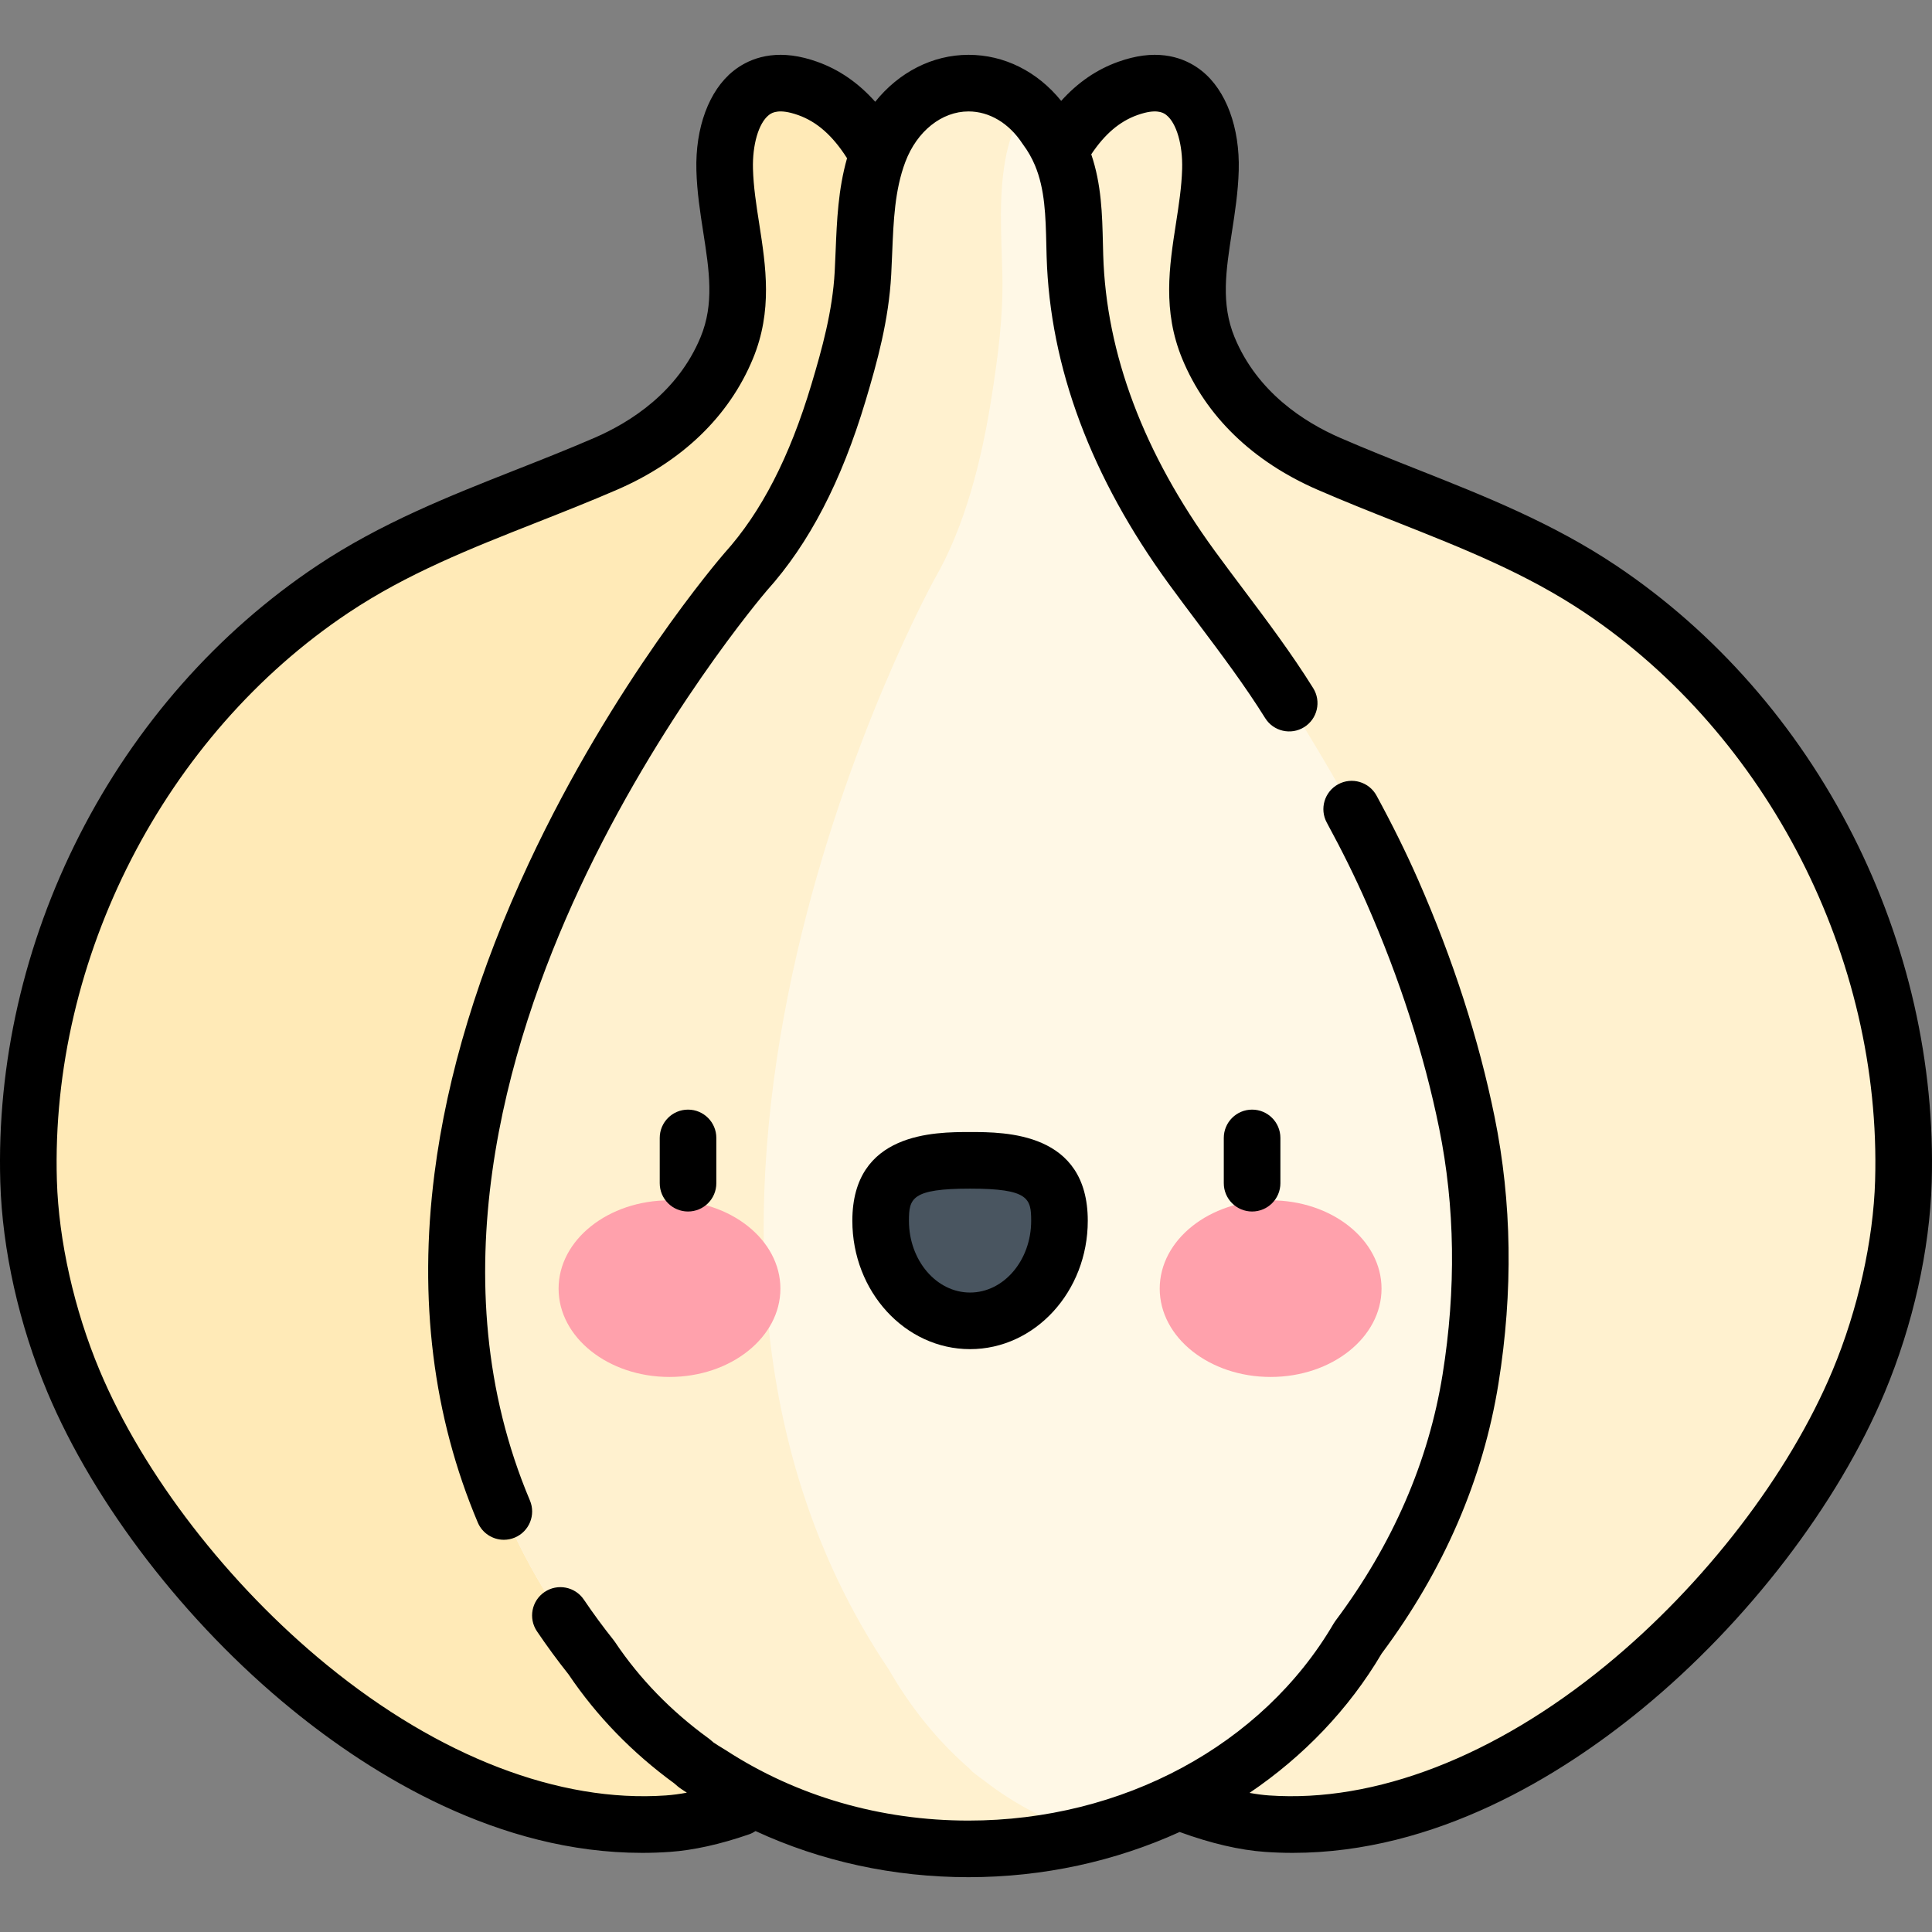 <svg id="Capa_1" enable-background="new 0 0 512.001 512.001" height="512" viewBox="0 0 512.001 512.001" width="512" xmlns="http://www.w3.org/2000/svg"><rect x="0" y="0" width="512.001" height="512.001" fill="#808080" stroke="none"/><g><g><path d="m301.476 22.638c-.833.21-1.695.472-2.589.792-12.791 4.57-18.948 17.291-23.854 28.72-12.109 28.213-18.876 58.2-26.062 87.861-12.127 50.05-23.767 100.658-25.022 152.281-1.419 58.418 8.815 135.267 62.55 171.543 13.022 8.792 33.245 18.333 49.296 19.458 66.233 4.647 133.742-62.074 156.78-117.24 6.793-16.269 11.327-35.377 11.848-52.993 1.795-60.935-28.569-122.281-80.244-156.913-22.558-15.117-47.401-22.524-72.043-33.248-14.203-6.181-26.035-16.458-31.9-30.679-6.572-15.937.087-31.06.54-47.253.324-11.602-4.397-26.094-19.3-22.329z" fill="#fff1cf"/></g><g><path d="m211.437 22.637c.836.21 1.7.472 2.599.792 12.849 4.569 19.032 17.291 23.959 28.719 12.165 28.214 18.962 58.2 26.181 87.86 12.181 50.051 23.873 100.66 25.133 152.282 1.429 58.418-8.855 135.267-62.831 171.543-13.079 8.792-33.395 18.333-49.518 19.458-66.529 4.647-134.34-62.074-157.481-117.24-6.826-16.269-11.38-35.377-11.903-52.993-1.804-60.935 28.695-122.282 80.603-156.913 22.661-15.119 47.613-22.525 72.369-33.248 14.264-6.181 26.153-16.459 32.042-30.679 6.603-15.936-.091-31.06-.542-47.253-.324-11.601 4.419-26.092 19.389-22.328z" fill="#ffeab7"/></g><g><path d="m315.867 150.409c-17.946-24.608-30.1-52.565-30.998-82.597-.272-9.113-.052-18.317-3.702-26.962-1.018-2.409-2.349-4.778-3.937-6.904-4.755-7.247-12.195-11.918-20.561-11.918-10.587 0-19.69 7.476-23.746 18.197-3.914 10.339-3.644 21.332-4.23 32.135-.59 10.935-3.338 21.176-6.481 31.677-5.008 16.717-12.419 33.962-24.575 47.466 0 0-140.71 162.484-40.904 287.798 7.033 10.496 16.074 19.787 26.653 27.459.361.312.711.622 1.076.932 0 0 1.405.996 3.86 2.457 19.195 12.465 42.806 19.824 68.348 19.824 44.86 0 83.785-22.685 103.227-55.919 15.396-20.568 25.824-43.78 29.81-68.615 3.617-22.531 3.591-45.511-.965-67.917-4.246-20.897-11.14-41.661-19.782-61.326-7.6-17.295-17.25-33.733-27.31-49.862-7.814-12.526-17.128-24.061-25.783-35.925z" fill="#fff8e6"/></g><g><path d="m260.699 471.801c-1.896-1.346-2.991-2.276-2.991-2.276-.288-.294-.564-.587-.849-.881-8.256-7.176-15.481-16.038-21.306-26.193-81.182-120.529 12.173-289.107 12.173-289.107 8.098-14.032 12.475-31.581 15.117-48.494 1.658-10.624 3.041-20.971 2.795-31.912-.241-10.808-1.123-21.768 1.111-32.265 1.057-4.971 2.937-9.301 5.402-12.599-4.324-3.795-9.679-6.045-15.481-6.045-10.587 0-19.69 7.476-23.746 18.197-3.914 10.339-3.645 21.332-4.23 32.135-.59 10.935-3.337 21.176-6.481 31.678-5.008 16.717-12.419 33.962-24.575 47.466 0 0-140.71 162.484-40.904 287.798 7.033 10.496 16.074 19.787 26.653 27.459.361.312.711.622 1.076.932 0 0 1.405.996 3.86 2.456 19.195 12.465 42.806 19.824 68.348 19.824 11.077 0 21.789-1.388 31.939-3.972-10.011-2.757-19.437-7.618-27.911-14.201z" fill="#fff1cf"/></g><path d="m491.044 221.349c-14.771-29.146-36.447-53.847-62.688-71.434-16.848-11.29-35.004-18.484-52.563-25.441-6.789-2.69-13.81-5.471-20.661-8.453-9.432-4.104-21.938-12.062-27.96-26.662-3.65-8.852-2.287-17.645-.708-27.826.812-5.239 1.652-10.656 1.812-16.359.315-11.359-3.333-21.215-9.76-26.366-3.554-2.848-9.711-5.757-18.875-3.443-1.085.274-2.189.611-3.275 1.001-5.722 2.044-10.725 5.468-15.136 10.369-6.315-7.797-15.081-12.207-24.558-12.207-9.594 0-18.497 4.661-24.73 12.441-4.49-5.033-9.58-8.541-15.387-10.605-1.107-.395-2.214-.731-3.287-1-9.209-2.315-15.39.61-18.955 3.47-6.428 5.158-10.076 15.005-9.76 26.341.159 5.708 1.004 11.13 1.82 16.373 1.584 10.173 2.953 18.959-.711 27.801-6.045 14.6-18.614 22.56-28.094 26.667-6.884 2.982-13.935 5.763-20.754 8.453-17.638 6.957-35.875 14.149-52.795 25.439-26.356 17.583-48.13 42.284-62.966 71.43-14.65 28.777-21.903 60.571-20.974 91.944.534 17.985 4.968 37.757 12.484 55.672 12.455 29.69 36.62 61.077 64.643 83.958 21.707 17.725 54.944 38.118 92.948 38.118 2.424 0 4.868-.083 7.328-.255 6.292-.439 13.364-2.005 21.021-4.653.627-.217 1.201-.516 1.727-.869 17.366 8.026 36.57 12.222 56.44 12.222 19.845 0 38.925-4.234 55.945-11.977 8.284 3.02 15.907 4.804 22.657 5.277 2.453.172 4.885.255 7.301.255 37.85 0 70.953-20.399 92.568-38.128 27.899-22.883 51.958-54.27 64.356-83.959 7.48-17.914 11.894-37.682 12.425-55.663.924-31.367-6.296-63.156-20.878-91.931zm5.884 91.489c-.471 15.956-4.58 34.299-11.272 50.325-11.497 27.53-33.938 56.742-60.027 78.141-29.531 24.222-61.259 36.472-89.307 34.508-1.625-.114-3.366-.349-5.185-.676 14.272-9.661 26.304-22.16 35.018-36.924 16.466-22.101 26.881-46.182 30.958-71.583 3.903-24.319 3.56-48.073-1.021-70.6-4.196-20.655-11.015-41.8-20.265-62.85-3.151-7.17-6.758-14.474-11.026-22.329-1.978-3.639-6.529-4.987-10.171-3.009-3.64 1.978-4.986 6.532-3.009 10.171 4.066 7.483 7.492 14.418 10.474 21.201 8.82 20.073 15.313 40.193 19.298 59.803 4.22 20.754 4.525 42.702.909 65.235-3.709 23.107-13.267 45.08-28.408 65.309-.17.227-.327.462-.47.707-18.839 32.202-55.912 52.206-96.754 52.206-23.289 0-45.511-6.437-64.263-18.614-.083-.054-.166-.105-.251-.156-1.559-.927-2.639-1.642-3.101-1.955l-.764-.662c-.162-.14-.329-.272-.502-.397-9.935-7.205-18.288-15.806-24.826-25.563-.114-.17-.235-.336-.363-.497-2.784-3.496-5.433-7.101-7.871-10.714-2.318-3.434-6.98-4.339-10.412-2.021-3.434 2.317-4.339 6.979-2.021 10.413 2.603 3.856 5.421 7.699 8.38 11.427 7.44 11.037 16.869 20.757 28.036 28.901l.139.12c.249.217.498.435.754.652.167.142.341.277.52.403.106.076.77.542 1.903 1.268-1.957.361-3.826.61-5.59.733-28.194 1.966-60.072-10.288-89.744-34.518-26.208-21.4-48.749-50.612-60.298-78.143-6.723-16.022-10.85-34.36-11.322-50.313-1.744-58.917 28.586-117.973 77.269-150.453 15.589-10.4 32.291-16.988 49.974-23.962 6.934-2.735 14.103-5.562 21.214-8.643 17.24-7.469 29.685-19.465 35.989-34.69 5.274-12.731 3.444-24.484 1.674-35.85-.779-5.001-1.515-9.725-1.647-14.483-.178-6.371 1.491-12.087 4.153-14.223.547-.439 1.997-1.605 5.911-.622.611.154 1.254.35 1.914.585 4.975 1.77 9.134 5.434 12.953 11.435-2.356 8.272-2.7 16.55-3.026 24.595-.073 1.812-.146 3.623-.245 5.431-.564 10.462-3.361 20.523-6.177 29.929-5.768 19.252-13.279 33.841-22.965 44.601-.032.036-.063.072-.096.108-1.189 1.374-29.396 34.198-51.821 82.151-13.243 28.32-21.659 56.019-25.015 82.326-4.239 33.25-.376 64.338 11.485 92.402 1.21 2.862 3.988 4.582 6.911 4.582.974 0 1.964-.191 2.917-.594 3.815-1.612 5.601-6.013 3.988-9.828-24.557-58.104-6.405-120.276 13.146-162.201 21.159-45.373 48.512-77.598 49.69-78.976 11.175-12.437 19.721-28.88 26.128-50.269 3.076-10.273 6.133-21.317 6.786-33.422.102-1.874.178-3.752.254-5.632.352-8.645.684-16.811 3.501-24.255 3.068-8.11 9.636-13.351 16.731-13.351 5.523 0 10.732 3.11 14.29 8.532.083.127.17.251.261.373 1.181 1.581 2.23 3.425 3.037 5.334 2.683 6.354 2.854 13.533 3.033 21.132.025 1.046.05 2.092.081 3.136.875 29.28 11.788 58.481 32.436 86.793 2.521 3.456 5.126 6.922 7.645 10.273 6.116 8.139 12.44 16.555 17.835 25.203 2.191 3.515 6.817 4.585 10.332 2.395 3.515-2.192 4.587-6.818 2.395-10.333-5.738-9.201-12.262-17.881-18.57-26.276-2.487-3.31-5.059-6.732-7.517-10.102-18.832-25.823-28.778-52.201-29.561-78.402-.03-1.014-.055-2.029-.079-3.044-.183-7.713-.379-15.661-3.092-23.649 3.612-5.396 7.528-8.727 12.223-10.404.64-.229 1.277-.425 1.896-.581 3.853-.972 5.283.174 5.821.605 2.657 2.129 4.323 7.853 4.146 14.242-.133 4.758-.865 9.479-1.641 14.479-1.763 11.365-3.585 23.117 1.664 35.844 6.281 15.228 18.675 27.226 35.841 34.696 7.081 3.082 14.219 5.91 21.122 8.645 17.601 6.974 34.225 13.56 49.738 23.956 48.464 32.482 78.658 91.542 76.922 150.463z"/><g><g><path d="m206.815 341.504c0 12.927-13.16 23.405-29.391 23.405-16.233 0-29.391-10.478-29.391-23.405 0-12.926 13.158-23.405 29.391-23.405 16.231.001 29.391 10.479 29.391 23.405" fill="#ffa1ac"/></g><g><path d="m307.339 341.504c0 12.927 13.159 23.405 29.391 23.405s29.391-10.478 29.391-23.405c0-12.926-13.159-23.405-29.391-23.405-16.232.001-29.391 10.479-29.391 23.405" fill="#ffa1ac"/></g><g><path d="m280.773 323.522c0-14.645-10.61-16.021-23.696-16.021s-23.696 1.376-23.696 16.021c0 14.644 10.61 26.516 23.696 26.516s23.696-11.872 23.696-26.516" fill="#495560"/></g><g><path d="m182.336 321.062c-4.143 0-7.5-3.358-7.5-7.5v-12.001c0-4.142 3.357-7.5 7.5-7.5s7.5 3.358 7.5 7.5v12.001c0 4.142-3.357 7.5-7.5 7.5z"/></g><g><path d="m257.077 357.538c-17.202 0-31.197-15.259-31.197-34.016 0-23.521 21.862-23.521 31.197-23.521s31.195 0 31.195 23.521c.001 18.756-13.994 34.016-31.195 34.016zm0-42.537c-15.542 0-16.197 2.612-16.197 8.521 0 10.485 7.266 19.016 16.197 19.016 8.93 0 16.195-8.53 16.195-19.016.001-5.909-.655-8.521-16.195-8.521z"/></g><g><path d="m331.818 321.062c-4.143 0-7.5-3.358-7.5-7.5v-12.001c0-4.142 3.357-7.5 7.5-7.5s7.5 3.358 7.5 7.5v12.001c0 4.142-3.358 7.5-7.5 7.5z"/></g></g></g></svg>